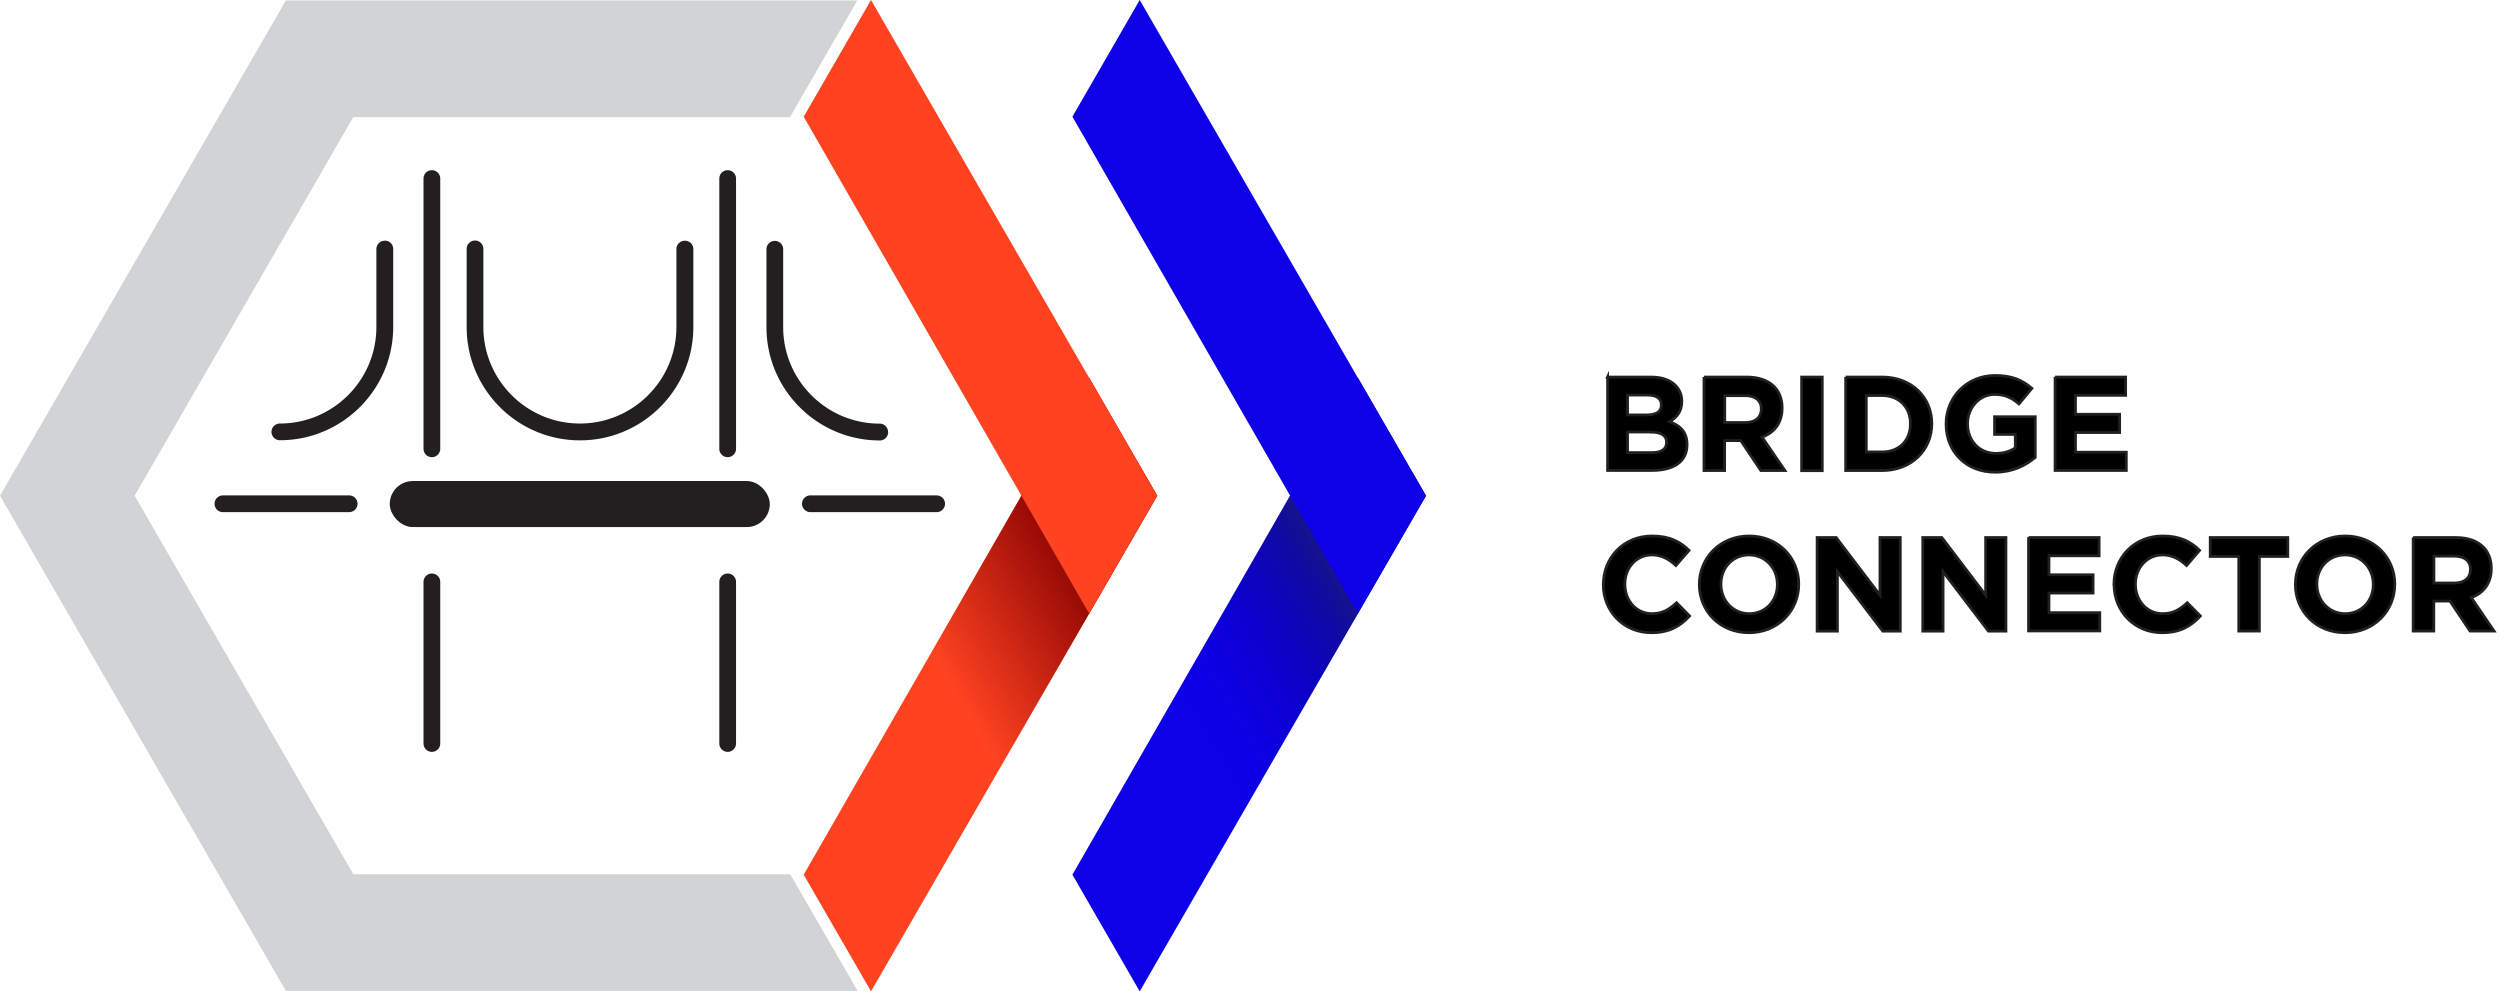 <?xml version="1.0" ?>
<svg xmlns="http://www.w3.org/2000/svg" viewBox="0 0 224.31 88.95">
	<defs>
		<linearGradient id="linear-gradient" x1="83.41" x2="100.39" y1="64.07" y2="54.16" gradientUnits="userSpaceOnUse">
			<stop offset=".15" stop-color="#850000" stop-opacity="0"/>
			<stop offset="1" stop-color="#850000"/>
		</linearGradient>
		<linearGradient id="linear-gradient-2" x1="107.52" x2="124.5" y1="64.07" y2="54.16" gradientUnits="userSpaceOnUse">
			<stop offset="0" stop-color="#000060" stop-opacity="0"/>
			<stop offset=".18" stop-color="#010160" stop-opacity=".04"/>
			<stop offset=".36" stop-color="#040463" stop-opacity=".14"/>
			<stop offset=".55" stop-color="#0b0b67" stop-opacity=".32"/>
			<stop offset=".75" stop-color="#13136c" stop-opacity=".57"/>
			<stop offset=".94" stop-color="#1e1e73" stop-opacity=".88"/>
			<stop offset="1" stop-color="#232376"/>
		</linearGradient>
		<style>.cls-7{stroke:#221f20;stroke-miterlimit:10;stroke-width:.25px}.cls-8{fill:#ff4321}.cls-9{fill:#221f20}</style>
	</defs>
	<g style="isolation:isolate">
		<g id="Layer_2">
			<g id="Layer_1-2" data-name="Layer_1">
				<path d="M31.7 78.44 12.08 44.48 31.7 10.51h39.18L76.92.04H25.65L0 44.48l25.65 44.43h51.31L70.9 78.44H31.7z" style="fill:#d1d3d4"/>
				<rect width="34.1" height="4.13" x="34.97" y="43.16" class="cls-9" rx="2.07" ry="2.07"/>
				<path d="M84.04 44.45H72.71a.749.749 0 1 0 0 1.5h11.33a.749.749 0 1 0 0-1.5ZM31.33 44.45H20a.749.749 0 1 0 0 1.5h11.33a.749.749 0 1 0 0-1.5ZM38.75 15.27c-.42 0-.75.34-.75.75v24.25a.749.749 0 1 0 1.5 0V16.02c0-.42-.34-.75-.75-.75ZM38.75 51.46c-.42 0-.75.34-.75.75v14.5a.749.749 0 1 0 1.5 0v-14.5c0-.42-.34-.75-.75-.75ZM65.29 15.27c-.42 0-.75.34-.75.75v24.25a.749.749 0 1 0 1.5 0V16.02c0-.42-.34-.75-.75-.75ZM65.29 51.46c-.42 0-.75.34-.75.75v14.5a.749.749 0 1 0 1.5 0v-14.5c0-.42-.34-.75-.75-.75ZM61.44 21.6c-.42 0-.75.34-.75.75v6.99c0 4.78-3.89 8.66-8.66 8.66s-8.66-3.89-8.66-8.66v-7.01a.749.749 0 1 0-1.5 0v7.01c0 5.61 4.56 10.17 10.17 10.17s10.17-4.56 10.17-10.17v-6.99c0-.42-.34-.75-.75-.75ZM34.52 21.6c-.42 0-.75.34-.75.75v6.99c0 4.78-3.89 8.66-8.66 8.66a.749.749 0 1 0 0 1.5c5.61 0 10.17-4.56 10.17-10.17v-6.99c0-.42-.34-.75-.75-.75ZM79.68 38.76c0-.42-.34-.75-.75-.75-4.78 0-8.66-3.89-8.66-8.66v-6.99a.749.749 0 1 0-1.5 0v6.99c0 5.61 4.56 10.17 10.17 10.17.42 0 .75-.34.75-.75Z" class="cls-9"/>
				<path d="M72.11 78.48 97.72 33.9l6.11 10.58-25.68 44.47-6.04-10.47z" class="cls-8"/>
				<path d="M72.11 78.48 97.72 33.9l6.11 10.58-25.68 44.47-6.04-10.47z" style="mix-blend-mode:darken;fill:url(#linear-gradient)"/>
				<path d="m96.22 78.48 25.61-44.58 6.11 10.58-25.68 44.47-6.04-10.47z" style="fill:#0e00e7"/>
				<path d="m96.22 78.48 25.61-44.58 6.11 10.58-25.68 44.47-6.04-10.47z" style="fill:url(#linear-gradient-2);mix-blend-mode:darken"/>
				<path d="m72.11 10.47 25.61 44.58 6.11-10.57L78.15 0l-6.04 10.47z" class="cls-8"/>
				<path d="m96.22 10.47 25.61 44.58 6.11-10.57L102.26 0l-6.04 10.47z" style="fill:#0e00e7"/>
				<path d="M144.23 33.83h3.9c.96 0 1.71.26 2.19.74.38.38.58.85.58 1.43v.02c0 .95-.5 1.47-1.1 1.81.97.37 1.57.94 1.57 2.06v.02c0 1.54-1.25 2.3-3.14 2.3h-3.99v-8.4Zm4.83 2.48c0-.55-.43-.86-1.21-.86h-1.82v1.78h1.7c.82 0 1.33-.26 1.33-.89v-.02Zm-.9 2.45h-2.13v1.85h2.19c.82 0 1.31-.29 1.31-.91v-.02c0-.56-.42-.91-1.37-.91ZM152.89 33.83h3.84c1.07 0 1.89.3 2.45.85.47.47.72 1.13.72 1.92v.02c0 1.35-.73 2.21-1.8 2.6l2.05 3h-2.16l-1.8-2.69h-1.45v2.69h-1.85v-8.4Zm3.72 4.08c.9 0 1.42-.48 1.42-1.19v-.02c0-.79-.55-1.2-1.45-1.2h-1.83v2.41h1.87ZM161.65 33.83h1.85v8.4h-1.85v-8.4ZM165.6 33.83h3.27c2.64 0 4.46 1.81 4.46 4.17v.02c0 2.36-1.82 4.2-4.46 4.2h-3.27v-8.4Zm1.85 1.66v5.06h1.43c1.51 0 2.53-1.02 2.53-2.51v-.02c0-1.49-1.02-2.53-2.53-2.53h-1.43ZM174.61 38.05v-.02c0-2.39 1.86-4.34 4.4-4.34 1.51 0 2.42.41 3.3 1.15l-1.16 1.4c-.65-.54-1.22-.85-2.2-.85-1.34 0-2.41 1.19-2.41 2.61v.02c0 1.54 1.06 2.66 2.54 2.66.67 0 1.27-.17 1.74-.5v-1.2h-1.86v-1.59h3.65v3.65c-.86.73-2.05 1.33-3.59 1.33-2.61 0-4.41-1.83-4.41-4.32ZM184.39 33.83h6.33v1.64h-4.5v1.7h3.96v1.64h-3.96v1.76h4.56v1.64h-6.39v-8.4ZM143.86 52.45v-.02c0-2.39 1.8-4.34 4.38-4.34 1.58 0 2.53.53 3.31 1.29l-1.18 1.36c-.65-.59-1.31-.95-2.15-.95-1.42 0-2.43 1.17-2.43 2.61v.02c0 1.44 1 2.64 2.43 2.64.96 0 1.55-.38 2.21-.98l1.17 1.19c-.86.92-1.82 1.5-3.44 1.5-2.47 0-4.31-1.91-4.31-4.32ZM152.47 52.45v-.02c0-2.39 1.88-4.34 4.47-4.34s4.45 1.93 4.45 4.32v.02c0 2.39-1.88 4.34-4.47 4.34s-4.45-1.93-4.45-4.32Zm7 0v-.02c0-1.44-1.06-2.64-2.54-2.64s-2.52 1.17-2.52 2.61v.02c0 1.44 1.06 2.64 2.54 2.64s2.52-1.17 2.52-2.61ZM163.05 48.23h1.7l3.93 5.17v-5.17h1.82v8.4h-1.57l-4.07-5.34v5.34h-1.82v-8.4ZM172.53 48.23h1.7l3.93 5.17v-5.17h1.82v8.4h-1.57l-4.07-5.34v5.34h-1.82v-8.4ZM182.01 48.23h6.33v1.64h-4.5v1.7h3.96v1.64h-3.96v1.76h4.56v1.64h-6.39v-8.4ZM189.67 52.45v-.02c0-2.39 1.8-4.34 4.38-4.34 1.58 0 2.53.53 3.31 1.29l-1.17 1.36c-.65-.59-1.31-.95-2.15-.95-1.42 0-2.44 1.17-2.44 2.61v.02c0 1.44 1 2.64 2.44 2.64.96 0 1.55-.38 2.21-.98l1.18 1.19c-.86.92-1.82 1.5-3.44 1.5-2.47 0-4.31-1.91-4.31-4.32ZM200.86 49.93h-2.55v-1.7h6.96v1.7h-2.55v6.69h-1.85v-6.69ZM205.95 52.45v-.02c0-2.39 1.88-4.34 4.47-4.34s4.45 1.93 4.45 4.32v.02c0 2.39-1.88 4.34-4.47 4.34s-4.45-1.93-4.45-4.32Zm6.99 0v-.02c0-1.44-1.06-2.64-2.54-2.64s-2.52 1.17-2.52 2.61v.02c0 1.44 1.06 2.64 2.54 2.64s2.52-1.17 2.52-2.61ZM216.52 48.23h3.84c1.07 0 1.89.3 2.45.85.47.47.72 1.13.72 1.92v.02c0 1.35-.73 2.21-1.8 2.6l2.05 3h-2.16l-1.8-2.69h-1.45v2.69h-1.85v-8.4Zm3.72 4.08c.9 0 1.42-.48 1.42-1.19v-.02c0-.79-.55-1.2-1.45-1.2h-1.83v2.41h1.87Z" class="cls-7"/>
			</g>
		</g>
	</g>
</svg>